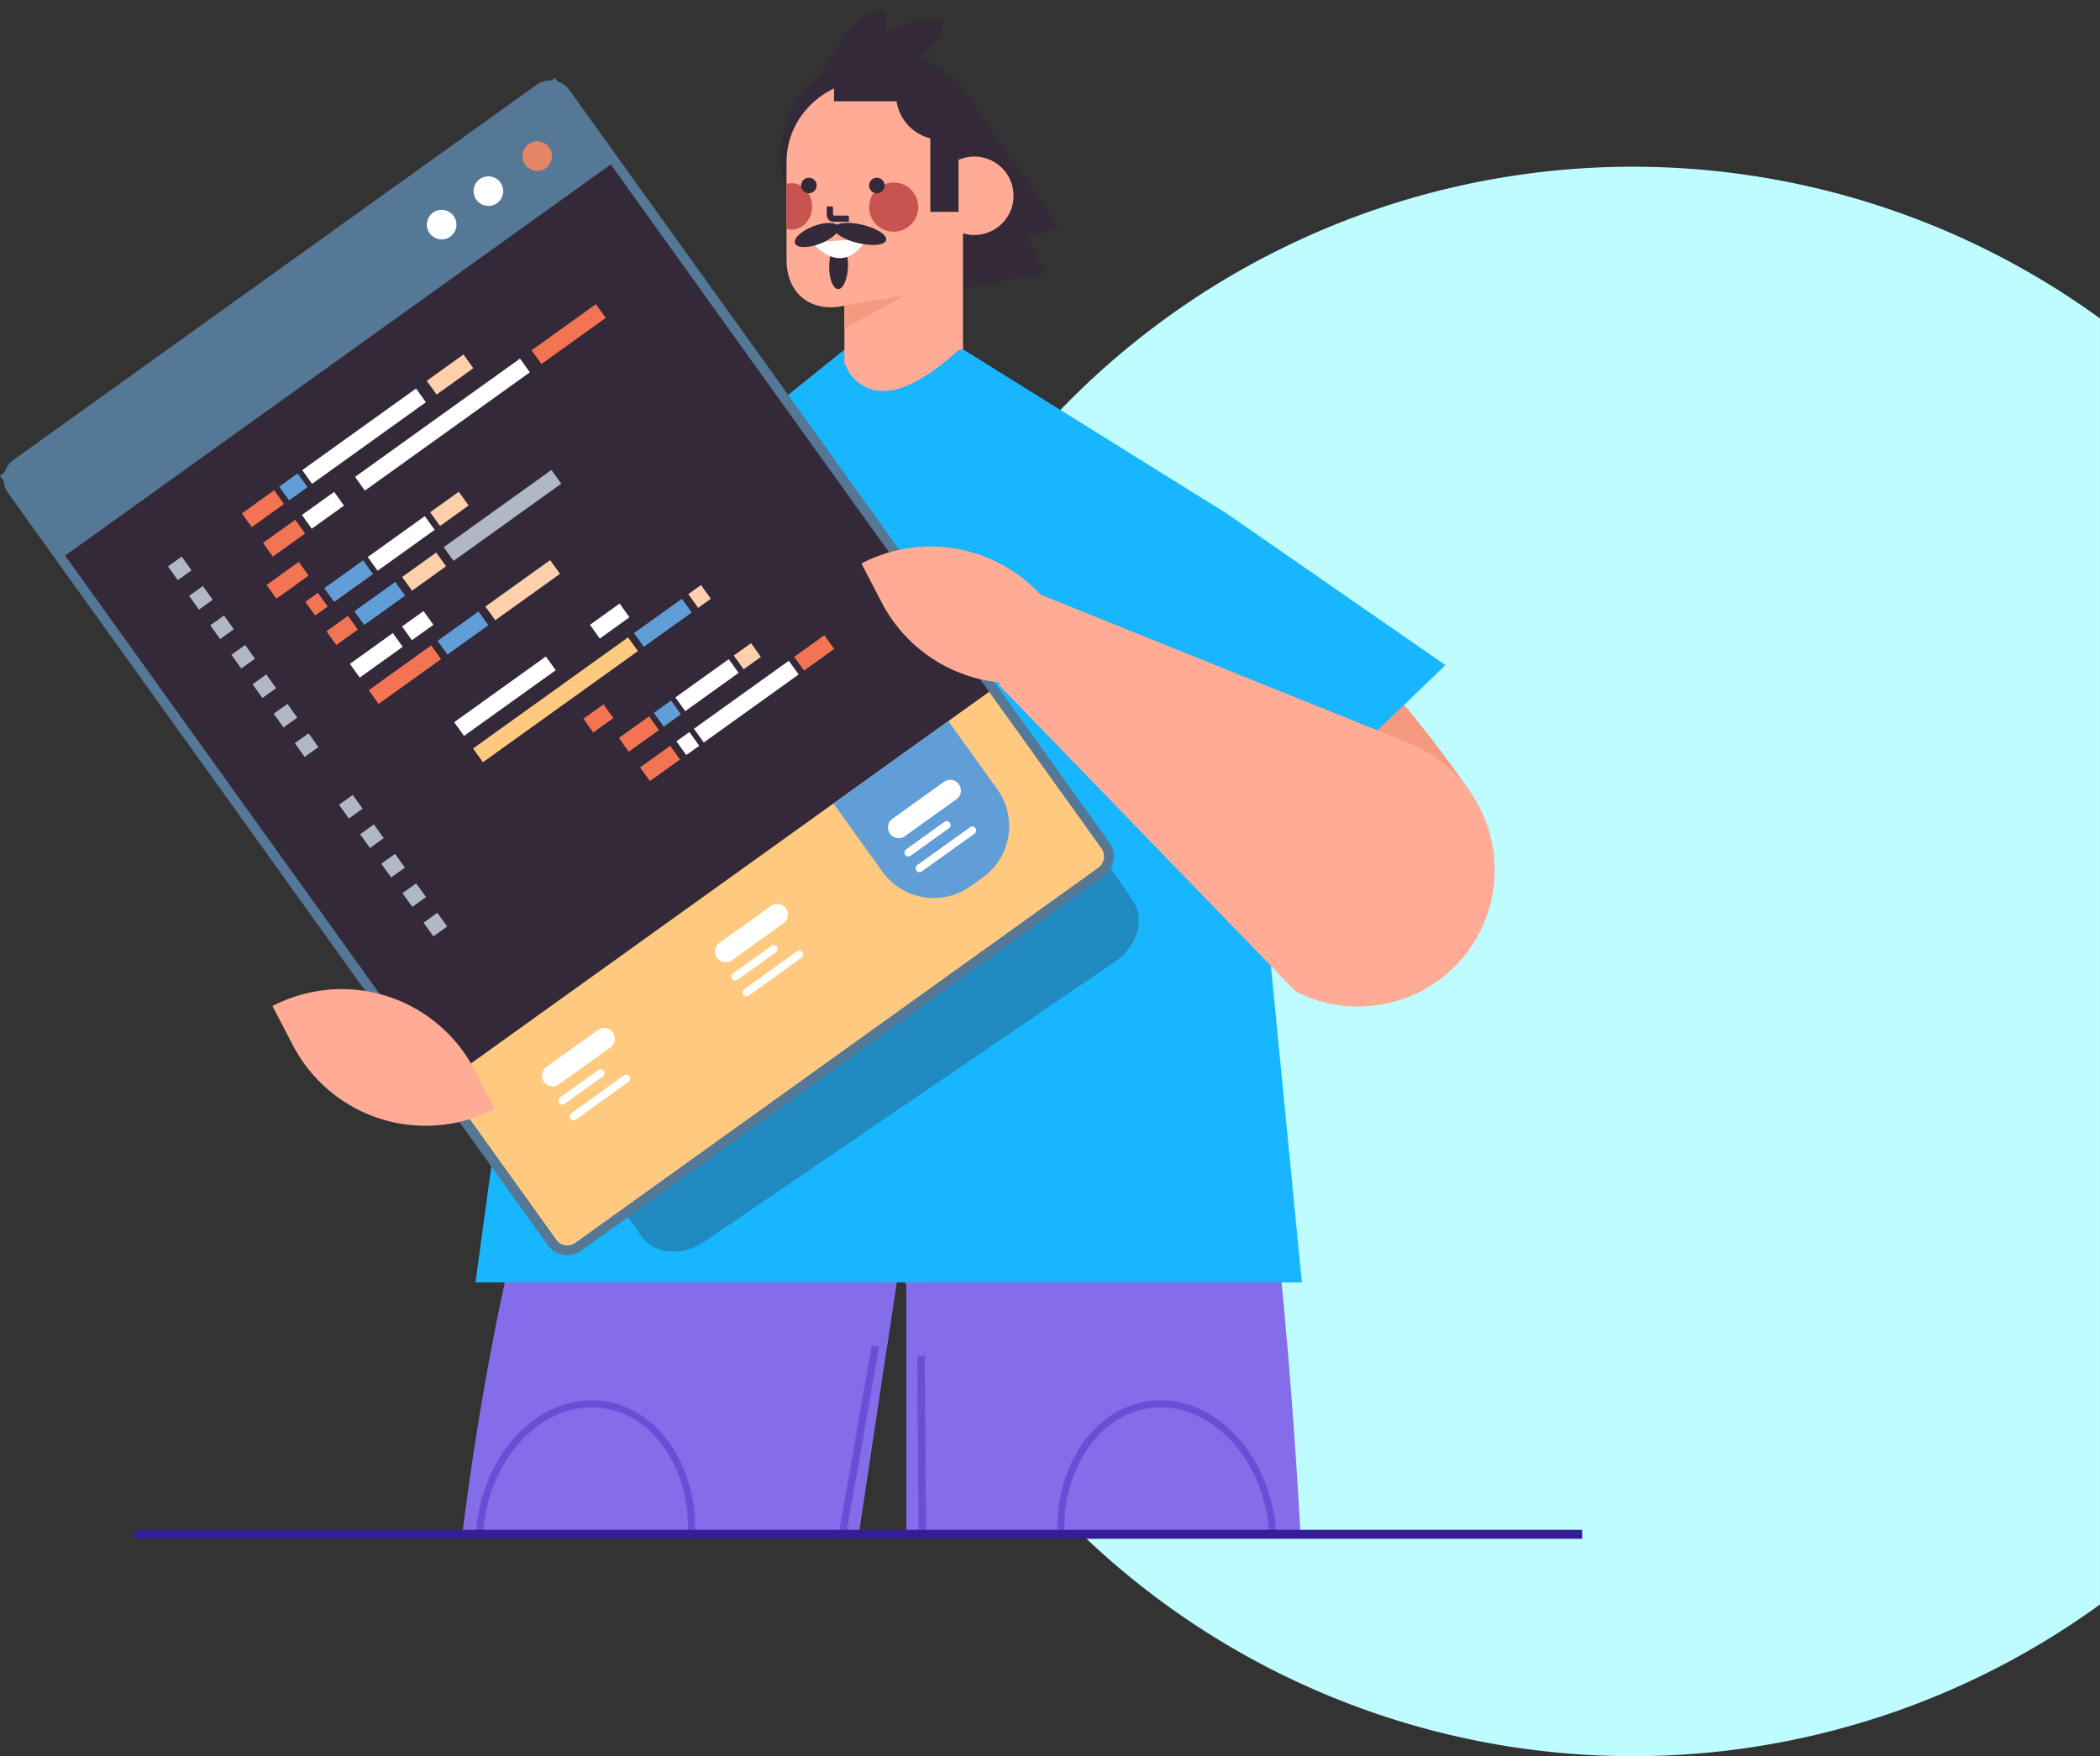 <svg xmlns="http://www.w3.org/2000/svg" width="468.391" height="391.803" viewBox="0 0 468.391 391.803">
  <rect x="0" y="0" width="468.391" height="391.803" fill="#333333" stroke="none"/>
  <g id="Grupo_87388" data-name="Grupo 87388" transform="translate(-951.609 -393.599)">
    <path id="Trazado_152361" data-name="Trazado 152361" d="M1468.581,4144.686A177.319,177.319,0,0,1,1750.1,4001.23v286.911a177.319,177.319,0,0,1-281.521-143.456Z" transform="translate(-330.103 -3536.588)" fill="#befcff"/>
    <g id="Grupo_86774" data-name="Grupo 86774" transform="translate(0 -29.598)">
      <g id="Grupo_86746" data-name="Grupo 86746" transform="translate(-675.232 -2366.418)">
        <g id="Grupo_86754" data-name="Grupo 86754" transform="translate(1682.798 2866.952)">
          <path id="Trazado_152361-2" data-name="Trazado 152361" d="M2346.45,3157.476c-1.179-1.893-48.125-72.218-84.683-62.2-35.379,9.7,55.641,95.71,55.641,95.71Z" transform="translate(-2073.722 -3056.992)" fill="#f59981"/>
          <path id="Trazado_152362" data-name="Trazado 152362" d="M2380.7,3127.913l-48.786-33.827-13.315,52.456,17.651,24.083Z" transform="translate(-2114.266 -3056.858)" fill="#18b6fe"/>
          <path id="Trazado_152363" data-name="Trazado 152363" d="M2214.3,3618.072h-8.83a39.693,39.693,0,0,0-38.7,30.878h86.227A39.694,39.694,0,0,0,2214.3,3618.072Z" transform="translate(-2019.562 -3383.682)" fill="#a35a5f"/>
          <path id="Trazado_152364" data-name="Trazado 152364" d="M2234.793,3333.336h-70.719v138.017h87.939C2250.863,3449.9,2246.042,3372.279,2234.793,3333.336Z" transform="translate(-2017.883 -3206.084)" fill="#856de9"/>
          <g id="Grupo_86747" data-name="Grupo 86747" transform="translate(148.484 205.995)">
            <g id="Grupo_86746-2" data-name="Grupo 86746">
              <path id="Trazado_152365" data-name="Trazado 152365" d="M2171.828,3542.608l-1.661.013.458,59.261h1.662Z" transform="translate(-2170.167 -3542.608)" fill="#694fd8"/>
            </g>
          </g>
          <path id="Trazado_152366" data-name="Trazado 152366" d="M1955.958,3618.025h-8.426c-18.946,0-36.789,13.2-43.511,30.9h86.169C1988.782,3631.224,1974.9,3618.025,1955.958,3618.025Z" transform="translate(-1855.681 -3383.652)" fill="#a35a5f"/>
          <path id="Trazado_152367" data-name="Trazado 152367" d="M2009.937,3333.556h-70.719c-24.986,38.9-35.833,116.564-38.419,137.934h88.423Z" transform="translate(-1853.672 -3206.222)" fill="#856de9"/>
          <g id="Grupo_86749" data-name="Grupo 86749" transform="translate(131.056 205.859)">
            <g id="Grupo_86748" data-name="Grupo 86748">
              <path id="Trazado_152368" data-name="Trazado 152368" d="M2135.868,3542.531l-1.637-.285-10.381,59.41h1.687Z" transform="translate(-2123.85 -3542.246)" fill="#694fd8"/>
            </g>
          </g>
          <path id="Trazado_152369" data-name="Trazado 152369" d="M1866.712,3211.708h-91.16s15.755,43.146,58.32,43.146C1868.461,3254.854,1866.712,3211.708,1866.712,3211.708Z" transform="translate(-1775.552 -3130.222)" fill="#f37453"/>
          <path id="Trazado_152370" data-name="Trazado 152370" d="M2093.007,3203.92H1908.692l21.741-159.434,61.382-49.337h24.657l59.776,37.228Z" transform="translate(-1858.594 -2995.149)" fill="#18b6fe"/>
          <path id="Trazado_152371" data-name="Trazado 152371" d="M1813.552,3112.4l71.894,105.415c2.8,4.111,9.12,4.7,14.08,1.322l91.689-62.533a12.73,12.73,0,0,0,2.978-2.817c2.289-3.007,2.935-6.757,1.506-9.75a6.7,6.7,0,0,0-.579-1.021L1923.225,3037.6c-2.8-4.111-9.118-4.7-14.073-1.321l-91.689,62.533C1812.5,3102.193,1810.748,3108.286,1813.552,3112.4Z" transform="translate(-1798.42 -3019.433)" fill="#332938" opacity="0.31"/>
          <g id="Grupo_86751" data-name="Grupo 86751" transform="translate(50.196 235.074)">
            <g id="Grupo_86750" data-name="Grupo 86750">
              <path id="Trazado_152372" data-name="Trazado 152372" d="M1910.823,3647.037c1.97-14.571,12.264-25.558,23.945-25.558a18.38,18.38,0,0,1,2.45.165c11.621,1.572,19.707,14.016,18.983,28.44h1.589c.728-15.206-7.938-28.334-20.359-30.014a20.01,20.01,0,0,0-2.663-.18c-12.472,0-23.443,11.579-25.519,26.934-.148,1.091-.243,2.178-.3,3.26h1.59C1910.595,3649.073,1910.686,3648.056,1910.823,3647.037Z" transform="translate(-1908.953 -3619.889)" fill="#694fd8"/>
            </g>
          </g>
          <g id="Grupo_86753" data-name="Grupo 86753" transform="translate(179.875 235.074)">
            <g id="Grupo_86752" data-name="Grupo 86752">
              <path id="Trazado_152373" data-name="Trazado 152373" d="M2274.209,3621.643a18.384,18.384,0,0,1,2.449-.165c11.681,0,21.975,10.988,23.945,25.558.138,1.02.229,2.036.28,3.047h1.59c-.053-1.082-.149-2.169-.3-3.26-2.076-15.355-13.047-26.934-25.519-26.934a20.013,20.013,0,0,0-2.662.18c-12.42,1.68-21.088,14.809-20.36,30.014h1.59C2254.5,3635.66,2262.589,3623.215,2274.209,3621.643Z" transform="translate(-2253.594 -3619.889)" fill="#694fd8"/>
            </g>
          </g>
          <path id="Trazado_152374" data-name="Trazado 152374" d="M2247.781,3549.986l-83.675,17.067-.032-17.067Z" transform="translate(-2017.883 -3341.214)" fill="#856de9"/>
          <path id="Trazado_152375" data-name="Trazado 152375" d="M2013.453,3549.986l-2.194,14.607-85.216-14.607Z" transform="translate(-1869.417 -3341.214)" fill="#856de9"/>
          <path id="Trazado_152376" data-name="Trazado 152376" d="M2218.99,3159.707,2285.2,3228.1a30.488,30.488,0,0,0,42.156-15.751h0a30.488,30.488,0,0,0-16.883-39.673l-86.2-34.735Z" transform="translate(-2052.135 -3084.211)" fill="#ffab95"/>
        </g>
        <g id="Grupo_86758" data-name="Grupo 86758" transform="translate(1796.3 2789.614)">
          <path id="Trazado_152377" data-name="Trazado 152377" d="M2191.107,2852.861l19,27.066-27.009,6.478Z" transform="translate(-2143.252 -2829.063)" fill="#332938"/>
          <circle id="Elipse_8350" data-name="Elipse 8350" cx="23.151" cy="23.151" r="23.151" transform="translate(0 52.135) rotate(-76.717)" fill="#332938"/>
          <ellipse id="Elipse_8351" data-name="Elipse 8351" cx="16.94" cy="4.77" rx="16.94" ry="4.77" transform="matrix(0.851, -0.525, 0.525, 0.851, 9.198, 18.856)" fill="#332938"/>
          <ellipse id="Elipse_8352" data-name="Elipse 8352" cx="16.94" cy="4.77" rx="16.94" ry="4.77" transform="translate(6.298 29.373) rotate(-60.105)" fill="#332938"/>
          <g id="Grupo_86757" data-name="Grupo 86757" transform="translate(5.966 17.79)">
            <path id="Trazado_152378" data-name="Trazado 152378" d="M2185.564,2893.64l10.075,21.621-30.169,6.109Z" transform="translate(-2138.222 -2872.287)" fill="#332938"/>
            <path id="Trazado_152379" data-name="Trazado 152379" d="M2127.365,2948.942l26.452-3.183v-30.789h-26.452Z" transform="translate(-2114.454 -2885.592)" fill="#ffab95"/>
            <path id="Trazado_152380" data-name="Trazado 152380" d="M2142.7,2962.258h-15.335v8.3Z" transform="translate(-2114.454 -2915.086)" fill="#f59981"/>
            <path id="Trazado_152381" data-name="Trazado 152381" d="M2105.5,2887.408l25.96-4.51v-27.686c0-10.118-8.594-18.32-19.194-18.32h0c-10.6,0-19.194,8.2-19.194,18.32v21.817C2093.071,2884.6,2098.42,2888.758,2105.5,2887.408Z" transform="translate(-2093.065 -2836.893)" fill="#ffab95"/>
            <ellipse id="Elipse_8353" data-name="Elipse 8353" cx="5.174" cy="2.092" rx="5.174" ry="2.092" transform="translate(9.427 46.666) rotate(-88.91)" fill="#332938"/>
            <path id="Trazado_152382" data-name="Trazado 152382" d="M2093.054,2898.418v10.006a3.933,3.933,0,0,0,1.136.173c2.522,0,4.573-2.321,4.573-5.176,0-2.87-2.051-5.175-4.573-5.175A3.924,3.924,0,0,0,2093.054,2898.418Z" transform="translate(-2093.054 -2875.16)" fill="#c75450"/>
            <circle id="Elipse_8354" data-name="Elipse 8354" cx="8.754" cy="8.754" r="8.754" transform="translate(31.358 19.378) rotate(-13.283)" fill="#ffab95"/>
            <circle id="Elipse_8355" data-name="Elipse 8355" cx="5.484" cy="5.484" r="5.484" transform="translate(17.613 23.883) rotate(-9.217)" fill="#c75450"/>
            <g id="Grupo_86756" data-name="Grupo 86756" transform="translate(3.263 21.86)">
              <path id="Trazado_152383" data-name="Trazado 152383" d="M2120.351,2931.122l-12.218.82S2114.8,2940.405,2120.351,2931.122Z" transform="translate(-2105.722 -2917.526)" fill="#fff"/>
              <path id="Trazado_152384" data-name="Trazado 152384" d="M2142.008,2896.722a1.732,1.732,0,1,0,1.732-1.732A1.732,1.732,0,0,0,2142.008,2896.722Z" transform="translate(-2126.851 -2894.99)" fill="#332938"/>
              <circle id="Elipse_8356" data-name="Elipse 8356" cx="1.732" cy="1.732" r="1.732" transform="translate(0 0)" fill="#332938"/>
              <g id="Grupo_86755" data-name="Grupo 86755" transform="translate(5.7 6.397)">
                <path id="Trazado_152385" data-name="Trazado 152385" d="M2118.377,2915.444a1.564,1.564,0,0,1-1.49-1.742l-.011-1.7,1.386-.006.051,2.012.056-.009.2.045,3.254.011,0,1.386-3.255-.011A1.039,1.039,0,0,1,2118.377,2915.444Z" transform="translate(-2116.875 -2911.992)" fill="#332938"/>
              </g>
            </g>
          </g>
          <path id="Trazado_152386" data-name="Trazado 152386" d="M2153.817,2996.8l-26.453,3.455a8.863,8.863,0,0,0,8.967,6.588C2143.842,3006.838,2153.817,2996.8,2153.817,2996.8Z" transform="translate(-2108.488 -2919.629)" fill="#ffab95"/>
          <ellipse id="Elipse_8357" data-name="Elipse 8357" cx="5.174" cy="2.092" rx="5.174" ry="2.092" transform="translate(7.113 52.33) rotate(-20.992)" fill="#332938"/>
          <path id="Trazado_152387" data-name="Trazado 152387" d="M2132.867,2925.6c-.267,1.127-3.083,1.425-6.29.665s-5.59-2.29-5.322-3.417,3.083-1.425,6.29-.665S2133.134,2924.469,2132.867,2925.6Z" transform="translate(-2104.664 -2872.035)" fill="#332938"/>
          <rect id="Rectángulo_7845" data-name="Rectángulo 7845" width="6.29" height="27.648" transform="translate(38.044 19.621)" fill="#332938"/>
          <path id="Rectángulo_7846" data-name="Rectángulo 7846" d="M0,0H10.045a0,0,0,0,1,0,0V14.719a0,0,0,0,1,0,0h0A10.045,10.045,0,0,1,0,4.674V0A0,0,0,0,1,0,0Z" transform="translate(30.411 16.439)" fill="#332938"/>
          <rect id="Rectángulo_7847" data-name="Rectángulo 7847" width="16.527" height="6.166" transform="translate(16.569 16.439)" fill="#332938"/>
        </g>
        <g id="Grupo_86772" data-name="Grupo 86772" transform="translate(1626.842 2806.983)">
          <g id="Grupo_86764" data-name="Grupo 86764" transform="translate(0)">
            <g id="Grupo_86763" data-name="Grupo 86763">
              <g id="Grupo_86759" data-name="Grupo 86759">
                <path id="Trazado_152388" data-name="Trazado 152388" d="M1875.614,3015.65l-116.633,83.666a4.2,4.2,0,0,1-5.867-.965l-120.4-167.838a4.2,4.2,0,0,1,.965-5.867l116.633-83.666a4.2,4.2,0,0,1,5.866.966l120.4,167.838A4.2,4.2,0,0,1,1875.614,3015.65Z" transform="translate(-1630.015 -2838.53)" fill="#332938"/>
                <rect id="Rectángulo_7848" data-name="Rectángulo 7848" width="149.939" height="46.498" transform="translate(98.942 224.26) rotate(-35.654)" fill="#ffca80"/>
                <rect id="Rectángulo_7849" data-name="Rectángulo 7849" width="152.257" height="22.954" transform="matrix(0.813, -0.583, 0.583, 0.813, 0, 88.748)" fill="#547896"/>
                <path id="Trazado_152389" data-name="Trazado 152389" d="M1874.437,3014.726,1757.8,3098.392a5.309,5.309,0,0,1-7.4-1.217l-120.4-167.838a5.308,5.308,0,0,1,1.218-7.4l116.633-83.666a5.308,5.308,0,0,1,7.4,1.218l120.4,167.838A5.308,5.308,0,0,1,1874.437,3014.726Zm-241.931-91a3.11,3.11,0,0,0-.713,4.334l120.4,167.838a3.11,3.11,0,0,0,4.334.713l116.633-83.666a3.108,3.108,0,0,0,.713-4.333l-120.4-167.838a3.109,3.109,0,0,0-4.334-.713Z" transform="translate(-1628.198 -2836.713)" fill="#547896"/>
              </g>
              <g id="Grupo_86760" data-name="Grupo 86760" transform="translate(105.637 21.971)">
                <path id="Trazado_152390" data-name="Trazado 152390" d="M1908.2,2899.388a3.3,3.3,0,1,0,.758-4.6A3.3,3.3,0,0,0,1908.2,2899.388Z" transform="translate(-1907.584 -2894.165)" fill="#fff"/>
              </g>
              <g id="Grupo_86761" data-name="Grupo 86761" transform="translate(116.519 14.164)">
                <path id="Trazado_152391" data-name="Trazado 152391" d="M1937.125,2878.64a3.3,3.3,0,1,0,.758-4.6A3.3,3.3,0,0,0,1937.125,2878.64Z" transform="translate(-1936.507 -2873.417)" fill="#e68466"/>
              </g>
              <g id="Grupo_86762" data-name="Grupo 86762" transform="translate(94.047 28.289)">
                <circle id="Elipse_8358" data-name="Elipse 8358" cx="3.3" cy="3.3" r="3.3" transform="translate(0 5.828) rotate(-62.028)" fill="#fff"/>
              </g>
            </g>
          </g>
          <g id="Grupo_86768" data-name="Grupo 86768" transform="translate(37.465 50.494)">
            <g id="Grupo_86767" data-name="Grupo 86767" transform="translate(0 0)">
              <g id="Grupo_86765" data-name="Grupo 86765" transform="translate(38.15 62.658)">
                <rect id="Rectángulo_7850" data-name="Rectángulo 7850" width="3.768" height="3.768" transform="translate(0 49.027) rotate(-35.653)" fill="#b0b7c7"/>
                <rect id="Rectángulo_7851" data-name="Rectángulo 7851" width="3.768" height="3.768" transform="translate(4.716 55.601) rotate(-35.653)" fill="#b0b7c7"/>
                <rect id="Rectángulo_7852" data-name="Rectángulo 7852" width="3.768" height="3.768" transform="translate(9.431 62.175) rotate(-35.654)" fill="#b0b7c7"/>
                <rect id="Rectángulo_7853" data-name="Rectángulo 7853" width="3.768" height="3.768" transform="translate(14.147 68.748) rotate(-35.653)" fill="#b0b7c7"/>
                <rect id="Rectángulo_7854" data-name="Rectángulo 7854" width="3.768" height="3.768" transform="matrix(0.813, -0.583, 0.583, 0.813, 18.862, 75.322)" fill="#b0b7c7"/>
                <rect id="Rectángulo_7855" data-name="Rectángulo 7855" width="25.145" height="3.768" transform="matrix(0.813, -0.583, 0.583, 0.813, 25.688, 30.6)" fill="#fff"/>
                <rect id="Rectángulo_7856" data-name="Rectángulo 7856" width="42.525" height="3.768" transform="matrix(0.813, -0.583, 0.583, 0.813, 29.898, 36.469)" fill="#ffca80"/>
                <rect id="Rectángulo_7857" data-name="Rectángulo 7857" width="5.519" height="3.768" transform="matrix(0.813, -0.583, 0.583, 0.813, 54.505, 29.841)" fill="#f37453"/>
                <rect id="Rectángulo_7858" data-name="Rectángulo 7858" width="8.279" height="3.768" transform="matrix(0.813, -0.583, 0.583, 0.813, 62.424, 34.117)" fill="#f37453"/>
                <rect id="Rectángulo_7859" data-name="Rectángulo 7859" width="8.279" height="3.768" transform="translate(67.139 40.691) rotate(-35.653)" fill="#f37453"/>
                <rect id="Rectángulo_7860" data-name="Rectángulo 7860" width="8.279" height="3.768" transform="matrix(0.813, -0.583, 0.583, 0.813, 101.524, 16.026)" fill="#f37453"/>
                <rect id="Rectángulo_7861" data-name="Rectángulo 7861" width="3.562" height="3.768" transform="matrix(0.813, -0.583, 0.583, 0.813, 75.254, 34.87)" fill="#fff"/>
                <rect id="Rectángulo_7862" data-name="Rectángulo 7862" width="26.023" height="3.768" transform="matrix(0.813, -0.583, 0.583, 0.813, 79.168, 32.062)" fill="#fff"/>
                <rect id="Rectángulo_7863" data-name="Rectángulo 7863" width="4.731" height="3.768" transform="matrix(0.813, -0.583, 0.583, 0.813, 70.218, 28.526)" fill="#619ed7"/>
                <rect id="Rectángulo_7864" data-name="Rectángulo 7864" width="4.731" height="3.768" transform="matrix(0.813, -0.583, 0.583, 0.813, 88.053, 15.733)" fill="#ffd0ab"/>
                <rect id="Rectángulo_7865" data-name="Rectángulo 7865" width="14.655" height="3.768" transform="translate(75.023 25.079) rotate(-35.654)" fill="#fff"/>
                <rect id="Rectángulo_7866" data-name="Rectángulo 7866" width="3.482" height="3.768" transform="matrix(0.813, -0.583, 0.583, 0.813, 77.907, 2.03)" fill="#ffd0ab"/>
                <rect id="Rectángulo_7867" data-name="Rectángulo 7867" width="13.142" height="3.768" transform="matrix(0.813, -0.583, 0.583, 0.813, 65.787, 10.724)" fill="#619ed7"/>
                <rect id="Rectángulo_7868" data-name="Rectángulo 7868" width="8.149" height="3.768" transform="translate(55.965 8.881) rotate(-35.653)" fill="#fff"/>
              </g>
              <g id="Grupo_86766" data-name="Grupo 86766">
                <rect id="Rectángulo_7869" data-name="Rectángulo 7869" width="3.768" height="3.768" transform="translate(0 58.504) rotate(-35.653)" fill="#b0b7c7"/>
                <rect id="Rectángulo_7870" data-name="Rectángulo 7870" width="3.768" height="3.768" transform="translate(4.716 65.078) rotate(-35.654)" fill="#b0b7c7"/>
                <rect id="Rectángulo_7871" data-name="Rectángulo 7871" width="3.768" height="3.768" transform="translate(9.431 71.651) rotate(-35.653)" fill="#b0b7c7"/>
                <rect id="Rectángulo_7872" data-name="Rectángulo 7872" width="3.768" height="3.768" transform="translate(14.147 78.225) rotate(-35.654)" fill="#b0b7c7"/>
                <rect id="Rectángulo_7873" data-name="Rectángulo 7873" width="3.768" height="3.768" transform="translate(18.862 84.799) rotate(-35.653)" fill="#b0b7c7"/>
                <rect id="Rectángulo_7874" data-name="Rectángulo 7874" width="3.768" height="3.768" transform="translate(23.578 91.372) rotate(-35.653)" fill="#b0b7c7"/>
                <rect id="Rectángulo_7875" data-name="Rectángulo 7875" width="3.768" height="3.768" transform="translate(28.294 97.946) rotate(-35.654)" fill="#b0b7c7"/>
                <rect id="Rectángulo_7876" data-name="Rectángulo 7876" width="8.845" height="3.768" transform="matrix(0.813, -0.583, 0.583, 0.813, 16.487, 46.677)" fill="#f37453"/>
                <rect id="Rectángulo_7877" data-name="Rectángulo 7877" width="8.845" height="3.768" transform="matrix(0.813, -0.583, 0.583, 0.813, 21.203, 53.251)" fill="#f37453"/>
                <rect id="Rectángulo_7878" data-name="Rectángulo 7878" width="8.845" height="3.768" transform="matrix(0.813, -0.583, 0.583, 0.813, 21.983, 62.648)" fill="#f37453"/>
                <rect id="Rectángulo_7879" data-name="Rectángulo 7879" width="3.44" height="3.768" transform="matrix(0.813, -0.583, 0.583, 0.813, 30.634, 66.398)" fill="#f37453"/>
                <rect id="Rectángulo_7880" data-name="Rectángulo 7880" width="17.646" height="3.768" transform="matrix(0.813, -0.583, 0.583, 0.813, 81.098, 10.285)" fill="#f37453"/>
                <rect id="Rectángulo_7881" data-name="Rectángulo 7881" width="8.845" height="3.768" transform="matrix(0.813, -0.583, 0.583, 0.813, 29.873, 47.031)" fill="#fff"/>
                <rect id="Rectángulo_7882" data-name="Rectángulo 7882" width="45.288" height="3.768" transform="translate(41.719 38.533) rotate(-35.654)" fill="#fff"/>
                <rect id="Rectángulo_7883" data-name="Rectángulo 7883" width="5.054" height="3.768" transform="matrix(0.813, -0.583, 0.583, 0.813, 24.815, 40.703)" fill="#619ed7"/>
                <rect id="Rectángulo_7884" data-name="Rectángulo 7884" width="10.083" height="3.768" transform="translate(57.72 17.099) rotate(-35.653)" fill="#ffd0ab"/>
                <rect id="Rectángulo_7885" data-name="Rectángulo 7885" width="31.237" height="3.768" transform="translate(29.949 37.02) rotate(-35.653)" fill="#fff"/>
                <rect id="Rectángulo_7886" data-name="Rectángulo 7886" width="10.673" height="3.768" transform="matrix(0.813, -0.583, 0.583, 0.813, 34.855, 63.37)" fill="#619ed7"/>
                <rect id="Rectángulo_7887" data-name="Rectángulo 7887" width="7.864" height="3.768" transform="translate(58.475 46.426) rotate(-35.654)" fill="#ffd0ab"/>
                <rect id="Rectángulo_7888" data-name="Rectángulo 7888" width="29.552" height="3.768" transform="matrix(0.813, -0.583, 0.583, 0.813, 61.502, 54.212)" fill="#b0b7c7"/>
                <rect id="Rectángulo_7889" data-name="Rectángulo 7889" width="15.658" height="3.768" transform="matrix(0.813, -0.583, 0.583, 0.813, 44.555, 56.412)" fill="#fff"/>
                <rect id="Rectángulo_7890" data-name="Rectángulo 7890" width="5.897" height="3.768" transform="matrix(0.813, -0.583, 0.583, 0.813, 35.35, 72.972)" fill="#f37453"/>
                <rect id="Rectángulo_7891" data-name="Rectángulo 7891" width="9.34" height="3.768" transform="matrix(0.813, -0.583, 0.583, 0.813, 52.233, 60.86)" fill="#ffd0ab"/>
                <rect id="Rectángulo_7892" data-name="Rectángulo 7892" width="11.232" height="3.768" transform="translate(41.567 68.512) rotate(-35.654)" fill="#619ed7"/>
                <rect id="Rectángulo_7893" data-name="Rectángulo 7893" width="11.793" height="3.768" transform="matrix(0.813, -0.583, 0.583, 0.813, 40.571, 80.25)" fill="#fff"/>
                <rect id="Rectángulo_7894" data-name="Rectángulo 7894" width="17.135" height="3.768" transform="translate(44.781 86.119) rotate(-35.654)" fill="#f37453"/>
                <rect id="Rectángulo_7895" data-name="Rectángulo 7895" width="17.769" height="3.768" transform="matrix(0.813, -0.583, 0.583, 0.813, 70.797, 67.457)" fill="#ffd0ab"/>
                <rect id="Rectángulo_7896" data-name="Rectángulo 7896" width="11.232" height="3.768" transform="matrix(0.813, -0.583, 0.583, 0.813, 60.13, 75.108)" fill="#619ed7"/>
                <rect id="Rectángulo_7897" data-name="Rectángulo 7897" width="5.897" height="3.768" transform="matrix(0.813, -0.583, 0.583, 0.813, 52.207, 71.903)" fill="#fff"/>
              </g>
            </g>
          </g>
          <path id="Rectángulo_7898" data-name="Rectángulo 7898" d="M0,0H31.535a0,0,0,0,1,0,0V18.751A14.078,14.078,0,0,1,17.457,32.828H14.078A14.078,14.078,0,0,1,0,18.75V0A0,0,0,0,1,0,0Z" transform="translate(185.899 161.882) rotate(-35.653)" fill="#619ed7"/>
          <g id="Grupo_86769" data-name="Grupo 86769" transform="translate(120.884 211.974)">
            <path id="Trazado_152392" data-name="Trazado 152392" d="M1963.373,3403.449l-11.487,8.24a2.387,2.387,0,0,1-3.331-.548h0a2.387,2.387,0,0,1,.549-3.331l11.487-8.24a2.387,2.387,0,0,1,3.331.549h0A2.386,2.386,0,0,1,1963.373,3403.449Z" transform="translate(-1948.107 -3399.123)" fill="#fff"/>
            <path id="Trazado_152393" data-name="Trazado 152393" d="M1967.786,3425.187l-8.558,6.139a.872.872,0,0,1-1.217-.2h0a.872.872,0,0,1,.2-1.217l8.558-6.139a.872.872,0,0,1,1.217.2h0A.872.872,0,0,1,1967.786,3425.187Z" transform="translate(-1954.182 -3414.394)" fill="#fff"/>
            <path id="Trazado_152394" data-name="Trazado 152394" d="M1977.654,3428.39l-11.756,8.433a.872.872,0,0,1-1.217-.2h0a.872.872,0,0,1,.2-1.217l11.755-8.433a.872.872,0,0,1,1.217.2h0A.872.872,0,0,1,1977.654,3428.39Z" transform="translate(-1958.343 -3416.391)" fill="#fff"/>
          </g>
          <g id="Grupo_86770" data-name="Grupo 86770" transform="translate(159.472 184.293)">
            <path id="Trazado_152395" data-name="Trazado 152395" d="M2065.926,3329.884l-11.487,8.24a2.387,2.387,0,0,1-3.331-.548h0a2.387,2.387,0,0,1,.549-3.331l11.487-8.24a2.387,2.387,0,0,1,3.331.548h0A2.387,2.387,0,0,1,2065.926,3329.884Z" transform="translate(-2050.66 -3325.557)" fill="#fff"/>
            <path id="Trazado_152396" data-name="Trazado 152396" d="M2070.338,3351.622l-8.558,6.139a.872.872,0,0,1-1.217-.2h0a.872.872,0,0,1,.2-1.217l8.558-6.139a.872.872,0,0,1,1.217.2h0A.872.872,0,0,1,2070.338,3351.622Z" transform="translate(-2056.735 -3340.828)" fill="#fff"/>
            <path id="Trazado_152397" data-name="Trazado 152397" d="M2080.207,3354.825l-11.755,8.433a.872.872,0,0,1-1.217-.2h0a.872.872,0,0,1,.2-1.217l11.756-8.433a.872.872,0,0,1,1.217.2h0A.872.872,0,0,1,2080.207,3354.825Z" transform="translate(-2060.896 -3342.826)" fill="#fff"/>
          </g>
          <g id="Grupo_86771" data-name="Grupo 86771" transform="translate(198.061 156.612)">
            <path id="Trazado_152398" data-name="Trazado 152398" d="M2168.479,3256.319l-11.487,8.24a2.387,2.387,0,0,1-3.331-.548h0a2.388,2.388,0,0,1,.548-3.331l11.487-8.24a2.387,2.387,0,0,1,3.331.548h0A2.387,2.387,0,0,1,2168.479,3256.319Z" transform="translate(-2153.213 -3251.991)" fill="#fff"/>
            <path id="Trazado_152399" data-name="Trazado 152399" d="M2172.892,3278.056l-8.558,6.139a.872.872,0,0,1-1.217-.2h0a.872.872,0,0,1,.2-1.217l8.558-6.139a.873.873,0,0,1,1.218.2h0A.872.872,0,0,1,2172.892,3278.056Z" transform="translate(-2159.288 -3267.263)" fill="#fff"/>
            <path id="Trazado_152400" data-name="Trazado 152400" d="M2182.76,3281.259,2171,3289.692a.872.872,0,0,1-1.217-.2h0a.872.872,0,0,1,.2-1.217l11.755-8.433a.872.872,0,0,1,1.218.2h0A.872.872,0,0,1,2182.76,3281.259Z" transform="translate(-2163.449 -3269.26)" fill="#fff"/>
          </g>
        </g>
        <path id="Rectángulo_7899" data-name="Rectángulo 7899" d="M33.385,0h9.861a0,0,0,0,1,0,0V0A33.385,33.385,0,0,1,9.861,33.385H0a0,0,0,0,1,0,0v0A33.385,33.385,0,0,1,33.385,0Z" transform="translate(1848.579 2899.902) rotate(62.484)" fill="#ffab95"/>
        <path id="Rectángulo_7900" data-name="Rectángulo 7900" d="M33.385,0h9.861a0,0,0,0,1,0,0V0A33.385,33.385,0,0,1,9.861,33.385H0a0,0,0,0,1,0,0v0A33.385,33.385,0,0,1,33.385,0Z" transform="translate(1717.225 2998.643) rotate(62.484)" fill="#ffab95"/>
      </g>
      <g id="Grupo_86773" data-name="Grupo 86773">
        <line id="Línea_270" data-name="Línea 270" x2="323" transform="translate(981.5 765.5)" fill="none" stroke="#351e95" stroke-width="2"/>
      </g>
    </g>
  </g>
</svg>
